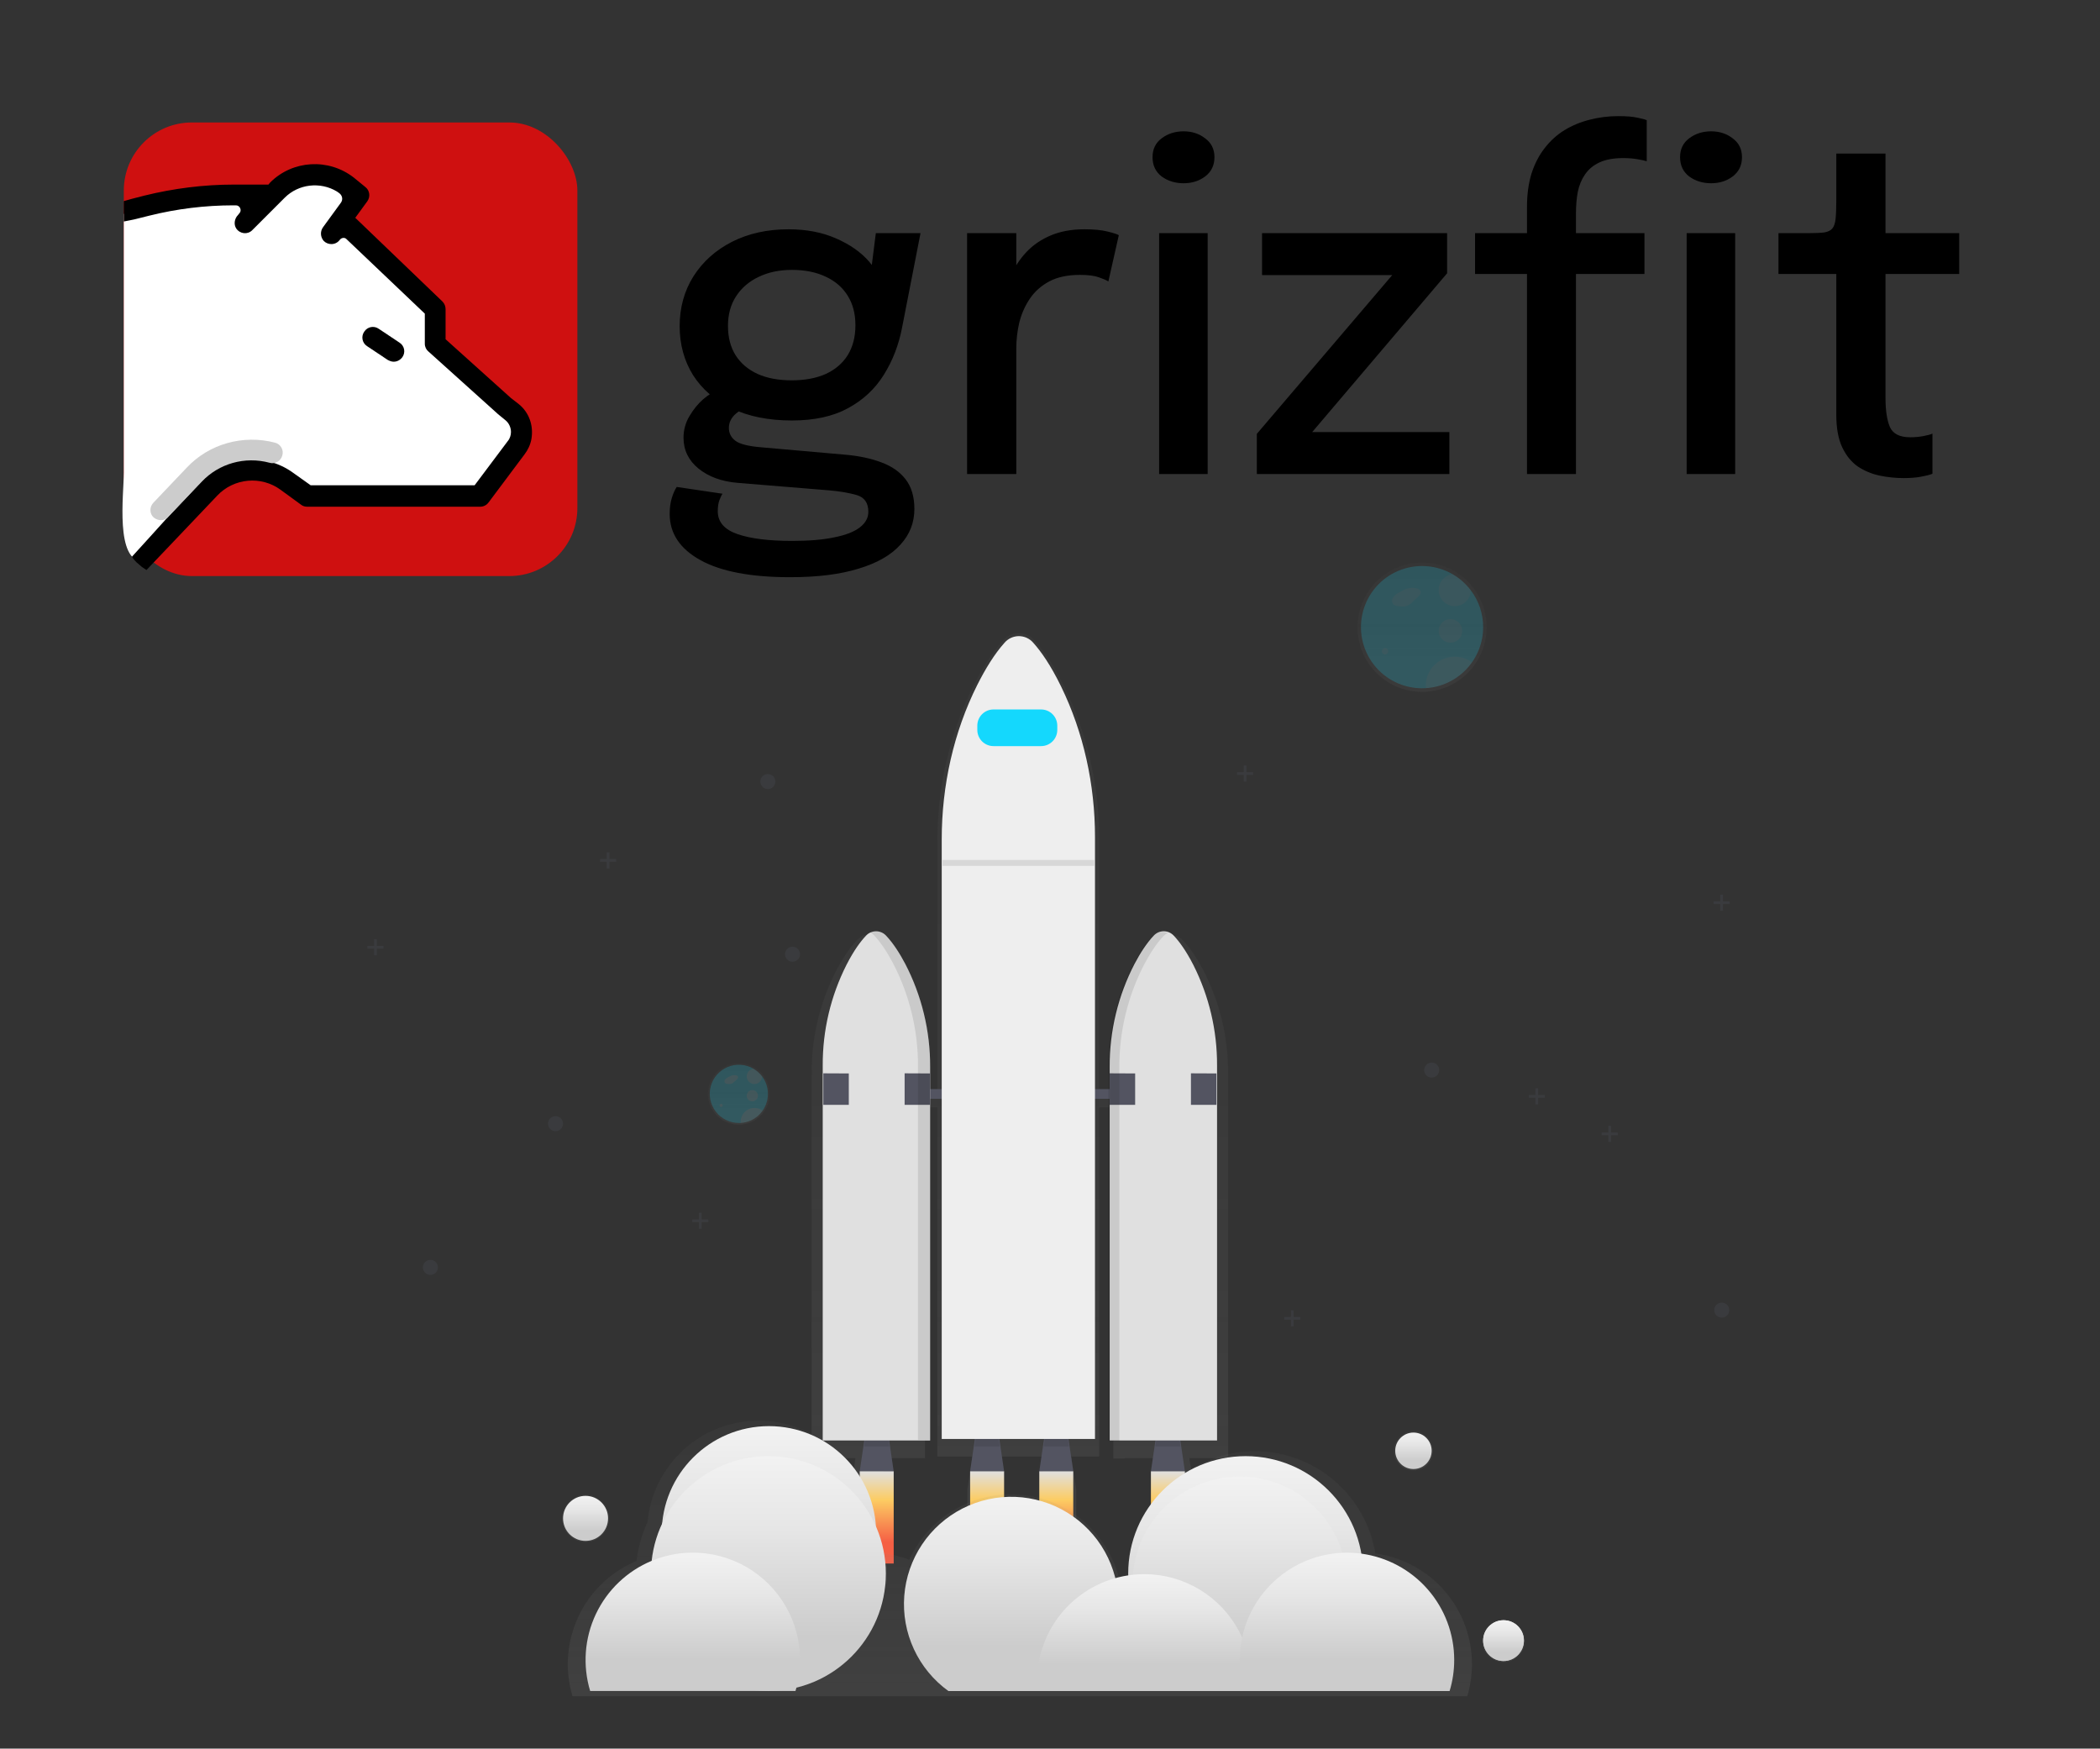 <svg width="926" height="771" viewBox="0 0 926 771" fill="none" xmlns="http://www.w3.org/2000/svg">
<rect x="0" y="0" width="926" height="771" fill="#333333" stroke="none"/>
<path d="M372.9 200.5C378.9 201.033 384.167 202.167 388.7 203.9C393.233 205.567 396.767 208.033 399.3 211.3C401.9 214.633 403.2 219 403.2 224.4C403.2 230.467 401.133 235.733 397 240.2C392.933 244.733 386.833 248.233 378.7 250.7C370.567 253.233 360.467 254.5 348.4 254.5C331.133 254.5 317.967 252 308.9 247C299.833 242 295.3 235.2 295.3 226.6C295.3 224 295.6 221.7 296.2 219.7C296.8 217.7 297.533 216.033 298.4 214.7L318.6 217.7C318.133 218.367 317.667 219.333 317.2 220.6C316.733 221.933 316.5 223.533 316.5 225.4C316.5 230.133 319.4 233.5 325.2 235.5C331 237.5 339.033 238.5 349.3 238.5C356.833 238.5 363.067 237.967 368 236.9C373 235.9 376.733 234.433 379.2 232.5C381.667 230.567 382.9 228.3 382.9 225.7C382.9 221.767 381.2 219.3 377.8 218.3C374.4 217.3 370.3 216.6 365.5 216.2L325.2 212.9C318.2 212.3 312.467 210.2 308 206.6C303.6 203 301.4 198.467 301.4 193C301.4 189.6 302.267 186.433 304 183.5C305.733 180.567 307.733 178.1 310 176.1C312.333 174.1 314.333 172.867 316 172.4L330.2 179.2C328.667 179.4 326.8 180.433 324.6 182.3C322.467 184.1 321.4 186.233 321.4 188.7C321.4 190.967 322.333 192.833 324.2 194.3C326.133 195.767 329.867 196.733 335.4 197.2L372.9 200.5ZM386.2 102.8H405.9L397.8 144.3C396.333 152.033 393.633 159.033 389.7 165.3C385.833 171.5 380.567 176.4 373.9 180C367.3 183.6 359.067 185.4 349.2 185.4C338.933 185.4 330.1 183.633 322.7 180.1C315.3 176.567 309.6 171.667 305.6 165.4C301.667 159.067 299.7 151.867 299.7 143.8C299.7 135.6 301.733 128.267 305.8 121.8C309.933 115.333 315.6 110.267 322.8 106.6C330.067 102.933 338.367 101.1 347.7 101.1C355.567 101.1 362.533 102.433 368.6 105.1C374.733 107.767 379.6 111.167 383.2 115.3C386.8 119.433 388.767 123.733 389.1 128.2L382.9 128.9L386.2 102.8ZM349.1 167.7C354.9 167.7 359.9 166.767 364.1 164.9C368.3 162.967 371.533 160.2 373.8 156.6C376.067 152.933 377.2 148.533 377.2 143.4C377.2 138.333 376.067 134 373.8 130.4C371.533 126.733 368.3 123.933 364.1 122C359.9 120 354.933 119 349.2 119C343.667 119 338.767 120.033 334.5 122.1C330.3 124.1 327 126.933 324.6 130.6C322.2 134.267 321 138.633 321 143.7C321 148.767 322.133 153.1 324.4 156.7C326.667 160.233 329.9 162.967 334.1 164.9C338.3 166.767 343.3 167.7 349.1 167.7ZM426.442 209V102.8H448.142V136.7L442.342 134.1C442.809 129.767 443.909 125.633 445.642 121.7C447.376 117.767 449.676 114.267 452.542 111.2C455.476 108.067 459.076 105.6 463.342 103.8C467.609 102 472.542 101.1 478.142 101.1C482.409 101.1 485.842 101.433 488.442 102.1C491.109 102.767 492.742 103.3 493.342 103.7L488.742 124.1C488.076 123.633 486.709 123.033 484.642 122.3C482.642 121.567 479.842 121.2 476.242 121.2C470.776 121.2 466.242 122.167 462.642 124.1C459.042 126.033 456.176 128.6 454.042 131.8C451.909 135 450.376 138.5 449.442 142.3C448.576 146.033 448.142 149.8 448.142 153.6V209H426.442ZM511.117 209V102.8H532.517V209H511.117ZM521.917 80.8C518.184 80.8 514.951 79.8 512.217 77.8C509.551 75.733 508.217 72.9 508.217 69.3C508.217 65.767 509.551 63 512.217 61C514.951 58.933 518.184 57.9 521.917 57.9C525.584 57.9 528.751 58.933 531.417 61C534.151 63 535.517 65.767 535.517 69.3C535.517 72.9 534.151 75.733 531.417 77.8C528.751 79.8 525.584 80.8 521.917 80.8ZM577.903 190.5H639.103V209H554.203V191.3L614.503 120.6L614.803 121.3H556.503V102.8H638.103V120.5L578.203 191L577.903 190.5ZM673.331 209V120.8H650.431V102.8H673.331V91.2C673.331 85.733 673.998 80.833 675.331 76.5C676.731 72.167 678.665 68.433 681.131 65.3C683.598 62.1 686.498 59.467 689.831 57.4C693.231 55.333 696.931 53.8 700.931 52.8C704.998 51.733 709.231 51.2 713.631 51.2C717.231 51.2 720.031 51.433 722.031 51.9C724.098 52.3 725.465 52.667 726.131 53V71.1C725.331 70.833 723.965 70.533 722.031 70.2C720.098 69.867 718.031 69.7 715.831 69.7C711.565 69.7 708.065 70.333 705.331 71.6C702.598 72.867 700.465 74.633 698.931 76.9C697.398 79.1 696.331 81.667 695.731 84.6C695.198 87.467 694.931 90.533 694.931 93.8V102.8H725.131V120.8H694.931V209H673.331ZM743.731 209V102.8H765.131V209H743.731ZM754.531 80.8C750.798 80.8 747.565 79.8 744.831 77.8C742.165 75.733 740.831 72.9 740.831 69.3C740.831 65.767 742.165 63 744.831 61C747.565 58.933 750.798 57.9 754.531 57.9C758.198 57.9 761.365 58.933 764.031 61C766.765 63 768.131 65.767 768.131 69.3C768.131 72.9 766.765 75.733 764.031 77.8C761.365 79.8 758.198 80.8 754.531 80.8ZM839.42 210.8C835.887 210.8 832.354 210.433 828.82 209.7C825.354 208.967 822.154 207.633 819.22 205.7C816.354 203.7 814.054 200.867 812.32 197.2C810.587 193.533 809.72 188.733 809.72 182.8C809.72 181.4 809.72 179.933 809.72 178.4C809.72 176.867 809.72 175.3 809.72 173.7V120.8H784.22V102.8H797.62C800.487 102.8 802.72 102.7 804.32 102.5C805.987 102.233 807.187 101.667 807.92 100.8C808.72 99.867 809.22 98.4 809.42 96.4C809.62 94.4 809.72 91.667 809.72 88.2V67.7H831.42V102.8H863.92V120.8H831.42V167.9C831.42 169.233 831.42 170.567 831.42 171.9C831.42 173.233 831.42 174.467 831.42 175.6C831.42 180.933 832.054 185.133 833.32 188.2C834.654 191.267 837.654 192.8 842.32 192.8C844.32 192.8 846.22 192.633 848.02 192.3C849.82 191.967 851.187 191.6 852.12 191.2V208.9C850.92 209.367 849.22 209.8 847.02 210.2C844.82 210.6 842.287 210.8 839.42 210.8Z" fill="black"/>
<rect x="54.594" y="54" width="200" height="200" rx="30" fill="#CF1010"/>
<path d="M230.048 190.76C230.048 189.845 229.896 189.082 229.743 188.319C229.133 185.878 227.76 183.59 225.776 182.064L222.42 179.318L191.907 151.857V136.6L150.715 96.934L158.343 86.254L151.936 81.525C144.002 75.727 133.323 76.032 125.695 81.983L120.202 86.254H82.367C70.924 87.627 54.6 94.34 54.6 94.34V208.305C54.6 218 50.598 247.667 63.261 247.667L92.283 215.628C101.285 206.169 115.778 204.796 126.305 212.424L135.459 218.984H147.359L147.511 219.137L211.741 218.984L227.76 197.626C228.065 197.168 228.523 196.558 228.675 196.1C229.285 195.032 229.59 193.812 229.743 192.744C230.048 191.981 230.048 191.37 230.048 190.76Z" fill="white"/>
<path d="M228.669 178.11L225.313 175.516L196.478 149.58V136.307C196.478 135.087 196.021 133.866 195.105 132.951L156.659 96.031L161.999 88.707C163.372 86.724 163.067 83.978 161.084 82.452L156.049 78.333C144.912 69.637 129.045 70.552 119.129 80.469L118.366 81.385H103.109C89.836 81.385 76.563 83.063 63.596 86.266L58.256 87.64L54.594 88.666C54.594 88.783 54.594 97.666 54.594 97.666C54.594 97.666 59.934 96.641 60.239 96.488L65.731 95.115C77.936 92.064 90.447 90.538 102.957 90.538H104.025C105.856 90.538 106.771 92.827 105.55 94.047L104.94 94.81C103.415 96.336 102.957 98.929 104.177 100.76C105.856 103.201 109.212 103.506 111.195 101.523L125.536 87.182C131.639 81.079 141.25 80.011 148.573 84.436C148.726 84.588 149.184 84.893 149.641 85.199C151.014 86.266 151.319 88.097 150.252 89.47L142.471 100.15C141.098 101.981 141.25 104.574 142.776 106.252C143.691 107.168 144.912 107.625 146.132 107.625C147.505 107.625 148.878 107.015 149.794 105.795C150.557 104.727 152.082 104.574 152.845 105.489L187.324 138.291V151.564C187.324 152.937 187.935 154.157 188.85 154.92L219.363 182.381L219.515 182.534L222.872 185.28C224.397 186.501 225.313 188.484 225.313 190.467C225.313 191.84 224.855 193.366 223.94 194.434L209.294 213.962H136.978L129.045 208.317C116.688 199.469 99.448 200.994 89.074 211.979L74.427 227.54C74.427 227.54 58.593 245.083 58.26 245.375C57.928 245.667 60.261 248 60.261 248L62.594 250L64.594 251.333L80.988 234.1L95.786 218.539C103.109 210.758 115.162 209.69 123.705 215.945L132.707 222.506C133.47 223.116 134.385 223.421 135.453 223.421H211.735C213.108 223.421 214.481 222.811 215.396 221.59L231.263 200.384C232.788 198.401 233.856 196.112 234.314 193.671C235.382 187.569 233.246 181.771 228.669 178.11Z" fill="black"/>
<path d="M173.6 159.485C172.685 159.485 171.922 159.179 171.006 158.722L161.853 152.619C159.717 151.246 159.107 148.347 160.632 146.212C162.005 144.076 164.904 143.465 167.04 144.991L176.194 151.094C178.33 152.467 178.94 155.365 177.414 157.501C176.499 158.722 175.126 159.485 173.6 159.485Z" fill="black"/>
<path d="M70.925 229.359C69.857 229.359 68.636 228.901 67.721 228.138C65.89 226.46 65.89 223.561 67.568 221.73L82.367 206.169C92.284 195.642 107.235 191.523 121.271 195.184C123.712 195.795 125.237 198.388 124.474 200.829C123.864 203.27 121.271 204.796 118.83 204.033C107.998 201.134 96.555 204.338 88.927 212.424L74.129 227.985C73.366 228.901 72.145 229.359 70.925 229.359Z" fill="#CCCCCC"/>
<g clip-path="url(#clip0_538_314)">
<g opacity="0.7">
<path d="M541.559 473.058C541.612 457.238 537.824 441.642 530.522 427.609C527.055 421.019 523.893 416.922 521.432 414.409C520.504 413.425 519.292 412.755 517.965 412.493C516.638 412.231 515.262 412.39 514.03 412.948C513.045 413.296 512.156 413.869 511.433 414.623C508.141 418.032 505.168 422.538 502.57 427.336C494.888 441.697 490.901 457.745 490.968 474.032V483.81H484.696V370.187C484.696 346.371 479.365 322.874 468.925 302.013C463.978 292.137 459.465 286.002 455.992 282.23C455.15 281.271 454.113 280.502 452.951 279.976C451.789 279.45 450.528 279.177 449.252 279.177C447.976 279.177 446.715 279.45 445.553 279.976C444.391 280.502 443.354 281.271 442.513 282.23C437.812 287.339 433.572 294.092 429.865 301.273C418.885 322.563 413.308 346.722 413.308 371.245V483.81H407.887V473.564C407.954 457.277 403.967 441.23 396.284 426.869C393.687 422.077 390.713 417.571 387.422 414.156C386.474 413.158 385.234 412.487 383.88 412.239C382.527 411.992 381.129 412.181 379.89 412.779L380.117 412.903C379.322 413.254 378.603 413.757 378.001 414.383C375.566 416.896 372.404 420.993 368.911 427.583C361.608 441.616 357.821 457.212 357.873 473.032V642.908H377.221L375.111 656.874V698.629H390.928V656.874L388.818 642.908H407.887V488.205H413.308V642.213H428.761L426.54 656.868V698.629H442.363V656.874L440.143 642.22H460.965L458.744 656.874V698.629H474.567V656.874L472.347 642.22H484.683V488.205H490.955V643.142H496.039V642.908H512.848L510.738 656.874V698.629H526.561V656.874L524.451 642.908H541.559V473.058Z" fill="url(#paint0_linear_538_314)"/>
</g>
<path d="M394.077 648.733H379.098L381.773 630.546H391.402L394.077 648.733Z" fill="#535461"/>
<g opacity="0.1">
<path d="M381.026 637.766H392.148L391.402 632.682H381.773L381.026 637.766Z" fill="black"/>
</g>
<path d="M522.477 648.733H507.499L510.174 630.546H519.802L522.477 648.733Z" fill="#535461"/>
<g opacity="0.1">
<path d="M509.427 637.766H520.549L519.802 632.682H510.173L509.427 637.766Z" fill="black"/>
</g>
<path d="M442.766 648.733H427.781L430.456 630.546H440.091L442.766 648.733Z" fill="#535461"/>
<g opacity="0.1">
<path d="M429.709 637.766H440.838L440.091 632.682H430.456L429.709 637.766Z" fill="black"/>
</g>
<path d="M473.256 648.733H458.277L460.952 630.546H470.581L473.256 648.733Z" fill="#535461"/>
<g opacity="0.1">
<path d="M460.206 637.766H471.334L470.581 632.682H460.952L460.206 637.766Z" fill="black"/>
</g>
<path d="M501.077 480.207H394.077V484.485H501.077V480.207Z" fill="#535461"/>
<path d="M517.621 412.597C517.055 411.973 516.366 411.474 515.596 411.133C514.826 410.792 513.993 410.615 513.151 410.615C512.308 410.615 511.475 410.792 510.706 411.133C509.936 411.474 509.246 411.973 508.68 412.597C505.564 415.915 502.752 420.304 500.292 424.973C493.01 439.011 489.242 454.607 489.312 470.422V635.136H536.664V469.74C536.724 454.359 533.139 439.182 526.204 425.453C522.919 419.038 519.926 415.045 517.621 412.597Z" fill="#E0E0E0"/>
<path d="M381.838 412.597C382.403 411.973 383.093 411.474 383.863 411.133C384.633 410.792 385.466 410.615 386.308 410.615C387.15 410.615 387.983 410.792 388.753 411.133C389.523 411.474 390.213 411.973 390.778 412.597C393.895 415.915 396.706 420.304 399.167 424.973C406.449 439.011 410.216 454.607 410.146 470.422V635.136H362.781V469.74C362.722 454.359 366.306 439.182 373.241 425.453C376.52 419.038 379.513 415.045 381.838 412.597Z" fill="#E0E0E0"/>
<path d="M363.048 473.253L374.28 473.305V487.16H363.048V473.253Z" fill="#535461"/>
<path d="M398.895 473.253L410.127 473.305V487.16H398.895V473.253Z" fill="#535461"/>
<path d="M489.306 473.253L500.545 473.305V487.16H489.306V473.253Z" fill="#535461"/>
<path d="M525.152 473.253L536.391 473.305V487.16H525.152V473.253Z" fill="#535461"/>
<g opacity="0.1">
<path d="M399.147 424.758C396.693 420.09 393.875 415.701 390.759 412.383C389.878 411.41 388.703 410.753 387.414 410.51C386.124 410.267 384.791 410.453 383.617 411.039C384.293 411.377 384.904 411.832 385.422 412.383C388.538 415.701 391.35 420.09 393.81 424.758C401.092 438.797 404.86 454.393 404.79 470.208V634.909H410.14V470.227C410.209 454.405 406.437 438.802 399.147 424.758V424.758Z" fill="black"/>
</g>
<g opacity="0.1">
<path d="M504.551 425.213C507.005 420.545 509.823 416.156 512.94 412.838C513.523 412.21 514.228 411.706 515.011 411.358C513.854 410.851 512.566 410.721 511.331 410.987C510.096 411.252 508.975 411.9 508.129 412.838C505.012 416.156 502.201 420.545 499.74 425.213C492.458 439.252 488.691 454.848 488.761 470.662V635.364H493.578V470.688C493.502 454.865 497.267 439.26 504.551 425.213V425.213Z" fill="black"/>
</g>
<path d="M394.077 648.732H379.098V689.39H394.077V648.732Z" fill="url(#paint1_linear_538_314)"/>
<path d="M442.76 648.732H427.781V689.39H442.76V648.732Z" fill="url(#paint2_linear_538_314)"/>
<path d="M473.256 648.732H458.277V689.39H473.256V648.732Z" fill="url(#paint3_linear_538_314)"/>
<path d="M522.477 648.732H507.499V689.39H522.477V648.732Z" fill="url(#paint4_linear_538_314)"/>
<path d="M455.66 283.457C454.878 282.527 453.901 281.779 452.799 281.266C451.697 280.753 450.497 280.487 449.281 280.487C448.066 280.487 446.865 280.753 445.763 281.266C444.661 281.779 443.685 282.527 442.902 283.457C438.454 288.43 434.461 295.007 430.929 302.007C420.541 322.744 415.256 346.281 415.256 370.148V634.461H482.839V369.083C482.839 345.891 477.794 322.985 467.906 302.721C463.224 293.105 458.952 287.132 455.66 283.457Z" fill="#EEEEEE"/>
<path d="M459.069 312.817H438.091C434.147 312.817 430.949 316.014 430.949 319.959V321.835C430.949 325.78 434.147 328.977 438.091 328.977H459.069C463.014 328.977 466.211 325.78 466.211 321.835V319.959C466.211 316.014 463.014 312.817 459.069 312.817Z" fill="#14D8FD"/>
<g opacity="0.7">
<path d="M606.487 684.949C604.269 671.577 597.094 659.533 586.392 651.215C575.69 642.898 562.246 638.919 548.741 640.072C535.236 641.224 522.661 647.423 513.523 657.434C504.385 667.444 499.355 680.53 499.434 694.084C499.434 694.35 499.434 694.61 499.434 694.876C497.441 695.178 495.468 695.601 493.526 696.142C491.039 686.237 485.534 677.351 477.772 670.713C470.011 664.075 460.378 660.015 450.207 659.094C440.037 658.173 429.831 660.437 421.004 665.573C412.177 670.709 405.165 678.463 400.939 687.76C396.584 686.08 392.01 685.035 387.357 684.657V684.657C386.615 680.443 385.37 676.334 383.649 672.418C382.842 660.059 377.404 648.46 368.422 639.933C359.44 631.407 347.574 626.58 335.19 626.416C322.807 626.253 310.817 630.763 301.612 639.049C292.408 647.335 286.665 658.787 285.531 671.119C282.982 676.518 281.353 682.305 280.713 688.241C269.443 692.93 260.314 701.636 255.098 712.672C249.881 723.708 248.946 736.288 252.476 747.974H646.963C649.019 741.158 649.573 733.977 648.587 726.926C647.601 719.876 645.098 713.122 641.251 707.132C637.404 701.142 632.304 696.056 626.303 692.227C620.301 688.397 613.54 685.914 606.487 684.949V684.949Z" fill="url(#paint5_linear_538_314)"/>
</g>
<path d="M339.064 723.386C365.179 723.386 386.35 702.215 386.35 676.099C386.35 649.983 365.179 628.812 339.064 628.812C312.948 628.812 291.777 649.983 291.777 676.099C291.777 702.215 312.948 723.386 339.064 723.386Z" fill="url(#paint6_linear_538_314)"/>
<path d="M338.83 745.611C367.427 745.611 390.61 722.428 390.61 693.831C390.61 665.234 367.427 642.051 338.83 642.051C310.233 642.051 287.05 665.234 287.05 693.831C287.05 722.428 310.233 745.611 338.83 745.611Z" fill="url(#paint7_linear_538_314)"/>
<path d="M549.26 745.611C577.857 745.611 601.04 722.428 601.04 693.831C601.04 665.234 577.857 642.051 549.26 642.051C520.663 642.051 497.48 665.234 497.48 693.831C497.48 722.428 520.663 745.611 549.26 745.611Z" fill="url(#paint8_linear_538_314)"/>
<path d="M546.656 745.61C572.772 745.61 593.943 724.44 593.943 698.324C593.943 672.208 572.772 651.037 546.656 651.037C520.541 651.037 499.37 672.208 499.37 698.324C499.37 724.44 520.541 745.61 546.656 745.61Z" fill="url(#paint9_linear_538_314)"/>
<path d="M493.221 707.31C493.229 714.788 491.459 722.16 488.059 728.82C484.659 735.48 479.726 741.237 473.665 745.617H418.197C411.632 740.872 406.395 734.521 402.989 727.171C399.582 719.822 398.12 711.721 398.742 703.645C399.364 695.568 402.049 687.787 406.541 681.046C411.033 674.305 417.18 668.83 424.394 665.146C431.608 661.462 439.648 659.692 447.742 660.006C455.837 660.32 463.715 662.708 470.622 666.939C477.529 671.171 483.234 677.106 487.19 684.174C491.146 691.243 493.22 699.209 493.214 707.31H493.221Z" fill="url(#paint10_linear_538_314)"/>
<path d="M551.864 741.358C551.864 742.773 551.801 744.173 551.675 745.559C551.68 745.578 551.68 745.598 551.675 745.617H457.478C457.349 744.214 457.284 742.793 457.284 741.364C457.276 730.049 461.329 719.106 468.707 710.527C476.085 701.948 486.298 696.302 497.487 694.616C499.825 694.265 502.186 694.087 504.551 694.084C505.759 694.084 506.96 694.129 508.148 694.214C516.623 694.862 524.768 697.781 531.726 702.664C538.683 707.547 544.197 714.214 547.689 721.964C547.883 722.392 548.072 722.827 548.247 723.262C550.635 728.996 551.864 735.146 551.864 741.358V741.358Z" fill="url(#paint11_linear_538_314)"/>
<path d="M641.236 731.898C641.242 736.544 640.559 741.165 639.211 745.611H548.702C546.514 738.339 546.097 730.65 547.488 723.185C547.566 722.776 547.643 722.36 547.734 721.957C550.013 711.385 555.845 701.913 564.259 695.119C572.673 688.325 583.161 684.618 593.976 684.618C595.463 684.618 596.923 684.683 598.371 684.825C599.021 684.877 599.67 684.955 600.319 685.04C611.653 686.582 622.043 692.179 629.566 700.794C637.09 709.41 641.236 720.46 641.236 731.898V731.898Z" fill="url(#paint12_linear_538_314)"/>
<path d="M350.757 745.617C350.913 745.124 351.05 744.63 351.186 744.131C353.338 736.08 353.327 727.603 351.152 719.558C348.976 711.513 344.715 704.185 338.799 698.316C332.883 692.446 325.521 688.243 317.46 686.132C309.398 684.021 300.921 684.077 292.887 686.293C291.006 686.809 289.161 687.447 287.362 688.202C276.533 692.707 267.762 701.073 262.75 711.678C257.738 722.282 256.842 734.37 260.235 745.598H350.757V745.617Z" fill="url(#paint13_linear_538_314)"/>
<g opacity="0.7">
<path d="M623.264 648.362C628.055 648.362 631.938 644.479 631.938 639.688C631.938 634.897 628.055 631.014 623.264 631.014C618.473 631.014 614.59 634.897 614.59 639.688C614.59 644.479 618.473 648.362 623.264 648.362Z" fill="url(#paint14_linear_538_314)"/>
</g>
<path d="M623.264 647.726C627.703 647.726 631.302 644.127 631.302 639.688C631.302 635.249 627.703 631.65 623.264 631.65C618.825 631.65 615.226 635.249 615.226 639.688C615.226 644.127 618.825 647.726 623.264 647.726Z" fill="url(#paint15_linear_538_314)"/>
<g opacity="0.7">
<path d="M662.987 732.846C668.211 732.846 672.447 728.61 672.447 723.386C672.447 718.161 668.211 713.926 662.987 713.926C657.762 713.926 653.527 718.161 653.527 723.386C653.527 728.61 657.762 732.846 662.987 732.846Z" fill="url(#paint16_linear_538_314)"/>
</g>
<path d="M662.987 732.372C667.95 732.372 671.973 728.349 671.973 723.386C671.973 718.423 667.95 714.4 662.987 714.4C658.024 714.4 654.001 718.423 654.001 723.386C654.001 728.349 658.024 732.372 662.987 732.372Z" fill="url(#paint17_linear_538_314)"/>
<g opacity="0.7">
<path d="M258.203 679.872C263.944 679.872 268.598 675.218 268.598 669.477C268.598 663.736 263.944 659.082 258.203 659.082C252.462 659.082 247.808 663.736 247.808 669.477C247.808 675.218 252.462 679.872 258.203 679.872Z" fill="url(#paint18_linear_538_314)"/>
</g>
<path d="M258.203 679.404C263.686 679.404 268.13 674.96 268.13 669.477C268.13 663.994 263.686 659.549 258.203 659.549C252.72 659.549 248.275 663.994 248.275 669.477C248.275 674.96 252.72 679.404 258.203 679.404Z" fill="url(#paint19_linear_538_314)"/>
<g opacity="0.4">
<path d="M649.813 259.343C647.509 256.298 644.622 253.742 641.32 251.824C637.533 249.648 633.296 248.371 628.937 248.091C624.577 247.812 620.212 248.538 616.177 250.213C612.143 251.888 608.547 254.467 605.668 257.753C602.788 261.038 600.702 264.94 599.57 269.16C598.438 273.379 598.291 277.802 599.139 282.087C599.987 286.372 601.809 290.405 604.463 293.875C607.117 297.344 610.533 300.158 614.447 302.098C618.361 304.038 622.668 305.053 627.036 305.065C627.64 305.065 628.244 305.065 628.841 305.006C633.981 304.682 638.937 302.972 643.182 300.057C647.428 297.143 650.805 293.133 652.954 288.453C655.104 283.773 655.945 278.599 655.39 273.479C654.835 268.359 652.903 263.485 649.8 259.375L649.813 259.343Z" fill="url(#paint20_linear_538_314)"/>
</g>
<path opacity="0.2" d="M654.001 276.516C654.002 283.369 651.392 289.965 646.702 294.961C642.013 299.958 635.596 302.981 628.757 303.416C628.192 303.455 627.621 303.474 627.05 303.474C622.917 303.472 618.84 302.519 615.134 300.689C611.429 298.86 608.193 296.203 605.679 292.923C603.164 289.644 601.437 285.83 600.631 281.776C599.826 277.723 599.963 273.538 601.033 269.547C602.102 265.555 604.076 261.862 606.8 258.755C609.525 255.647 612.928 253.208 616.745 251.626C620.563 250.043 624.694 249.36 628.818 249.628C632.941 249.897 636.948 251.11 640.529 253.175V253.175C643.651 254.988 646.381 257.405 648.56 260.284V260.284C652.099 264.955 654.01 270.656 654.001 276.516V276.516Z" fill="#14D8FD"/>
<path opacity="0.05" d="M620.414 259.421C619.021 260.021 617.678 260.729 616.395 261.537C615.538 262.012 614.803 262.679 614.246 263.485C613.974 263.889 613.824 264.363 613.815 264.851C613.806 265.338 613.937 265.817 614.194 266.232C614.843 267.128 616.142 267.27 617.226 267.329C618.222 267.54 619.257 267.484 620.225 267.164C621.192 266.845 622.057 266.274 622.732 265.511L625.05 263.407C625.855 262.68 626.738 261.674 626.387 260.648C626.121 259.862 625.238 259.479 624.439 259.349C622.447 258.957 620.38 259.32 618.641 260.369" fill="#F55F44"/>
<path opacity="0.05" d="M610.733 288.573C611.515 288.573 612.149 287.939 612.149 287.158C612.149 286.376 611.515 285.742 610.733 285.742C609.952 285.742 609.318 286.376 609.318 287.158C609.318 287.939 609.952 288.573 610.733 288.573Z" fill="#F55F44"/>
<path opacity="0.05" d="M639.581 283.373C642.453 283.373 644.781 281.044 644.781 278.172C644.781 275.3 642.453 272.971 639.581 272.971C636.708 272.971 634.38 275.3 634.38 278.172C634.38 281.044 636.708 283.373 639.581 283.373Z" fill="#F55F44"/>
<path opacity="0.05" d="M648.566 260.278C648.546 261.637 648.135 262.961 647.384 264.094C646.633 265.226 645.572 266.119 644.328 266.666C643.084 267.213 641.709 267.392 640.366 267.181C639.024 266.969 637.77 266.377 636.755 265.473C635.739 264.57 635.004 263.395 634.637 262.086C634.271 260.777 634.287 259.391 634.685 258.091C635.083 256.792 635.846 255.634 636.883 254.756C637.92 253.877 639.188 253.315 640.535 253.136V253.136C643.66 254.959 646.391 257.387 648.566 260.278V260.278Z" fill="#F55F44"/>
<path opacity="0.05" d="M649.086 292.04C646.767 295.34 643.736 298.075 640.217 300.044C636.698 302.013 632.782 303.165 628.757 303.416C628.725 303.046 628.705 302.669 628.705 302.292C628.706 299.927 629.364 297.608 630.606 295.594C631.847 293.58 633.624 291.951 635.737 290.888C637.851 289.825 640.218 289.37 642.575 289.573C644.932 289.777 647.186 290.631 649.086 292.04V292.04Z" fill="#F55F44"/>
<path opacity="0.25" d="M631.302 475.129C633.131 475.129 634.614 473.647 634.614 471.818C634.614 469.989 633.131 468.507 631.302 468.507C629.474 468.507 627.991 469.989 627.991 471.818C627.991 473.647 629.474 475.129 631.302 475.129Z" fill="#535461"/>
<path opacity="0.25" d="M189.796 562.132C191.624 562.132 193.107 560.649 193.107 558.821C193.107 556.992 191.624 555.509 189.796 555.509C187.967 555.509 186.484 556.992 186.484 558.821C186.484 560.649 187.967 562.132 189.796 562.132Z" fill="#535461"/>
<path opacity="0.25" d="M759.21 580.961C761.039 580.961 762.521 579.478 762.521 577.65C762.521 575.821 761.039 574.338 759.21 574.338C757.381 574.338 755.898 575.821 755.898 577.65C755.898 579.478 757.381 580.961 759.21 580.961Z" fill="#535461"/>
<path opacity="0.25" d="M349.465 424.057C351.294 424.057 352.776 422.575 352.776 420.746C352.776 418.917 351.294 417.435 349.465 417.435C347.636 417.435 346.154 418.917 346.154 420.746C346.154 422.575 347.636 424.057 349.465 424.057Z" fill="#535461"/>
<path opacity="0.25" d="M338.59 347.923C340.418 347.923 341.901 346.441 341.901 344.612C341.901 342.783 340.418 341.301 338.59 341.301C336.761 341.301 335.278 342.783 335.278 344.612C335.278 346.441 336.761 347.923 338.59 347.923Z" fill="#535461"/>
<path opacity="0.25" d="M244.958 498.77C246.787 498.77 248.269 497.287 248.269 495.458C248.269 493.629 246.787 492.147 244.958 492.147C243.129 492.147 241.646 493.629 241.646 495.458C241.646 497.287 243.129 498.77 244.958 498.77Z" fill="#535461"/>
<path opacity="0.25" d="M713.351 499.347H710.403V496.406H709.202V499.347H706.254V500.555H709.202V503.496H710.403V500.555H713.351V499.347Z" fill="#535461"/>
<path opacity="0.25" d="M762.696 397.411H759.748V394.47H758.547V397.411H755.6V398.619H758.547V401.56H759.748V398.619H762.696V397.411Z" fill="#535461"/>
<path opacity="0.25" d="M552.571 340.463H549.623V337.516H548.422V340.463H545.475V341.664H548.422V344.612H549.623V341.664H552.571V340.463Z" fill="#535461"/>
<path opacity="0.25" d="M681.193 482.797H678.245V479.856H677.044V482.797H674.103V484.005H677.044V486.946H678.245V484.005H681.193V482.797Z" fill="#535461"/>
<path opacity="0.25" d="M573.374 580.682H570.433V577.741H569.231V580.682H566.284V581.89H569.231V584.831H570.433V581.89H573.374V580.682Z" fill="#535461"/>
<path opacity="0.25" d="M271.682 378.764H268.734V375.823H267.533V378.764H264.585V379.965H267.533V382.913H268.734V379.965H271.682V378.764Z" fill="#535461"/>
<path opacity="0.25" d="M169.097 417.071H166.149V414.13H164.948V417.071H162V418.272H164.948V421.22H166.149V418.272H169.097V417.071Z" fill="#535461"/>
<path opacity="0.25" d="M312.346 537.654H309.398V534.707H308.197V537.654H305.256V538.855H308.197V541.803H309.398V538.855H312.346V537.654Z" fill="#535461"/>
<path d="M662.987 732.372C667.95 732.372 671.973 728.349 671.973 723.386C671.973 718.423 667.95 714.4 662.987 714.4C658.024 714.4 654.001 718.423 654.001 723.386C654.001 728.349 658.024 732.372 662.987 732.372Z" fill="url(#paint21_linear_538_314)"/>
<g opacity="0.4">
<path d="M336.629 474.155C335.532 472.704 334.157 471.486 332.584 470.571C330.78 469.521 328.758 468.901 326.676 468.759C324.594 468.617 322.506 468.957 320.577 469.752C318.647 470.547 316.926 471.776 315.548 473.344C314.17 474.912 313.172 476.776 312.632 478.792C312.091 480.808 312.022 482.921 312.431 484.968C312.839 487.015 313.714 488.94 314.987 490.594C316.259 492.248 317.897 493.587 319.771 494.506C321.645 495.425 323.705 495.9 325.792 495.893C326.078 495.893 326.37 495.893 326.649 495.893C329.096 495.737 331.455 494.921 333.475 493.532C335.496 492.144 337.103 490.234 338.126 488.006C339.149 485.778 339.55 483.315 339.286 480.878C339.023 478.44 338.105 476.12 336.629 474.162V474.155Z" fill="url(#paint22_linear_538_314)"/>
</g>
<path opacity="0.2" d="M338.622 482.336C338.622 485.6 337.379 488.741 335.145 491.121C332.911 493.501 329.855 494.94 326.598 495.146C326.331 495.146 326.059 495.146 325.786 495.146C323.818 495.144 321.877 494.69 320.113 493.818C318.349 492.947 316.808 491.681 315.611 490.119C314.414 488.557 313.592 486.741 313.209 484.811C312.825 482.88 312.891 480.888 313.4 478.987C313.91 477.086 314.85 475.328 316.147 473.848C317.444 472.369 319.064 471.207 320.882 470.453C322.7 469.699 324.667 469.374 326.63 469.501C328.594 469.629 330.502 470.206 332.207 471.188V471.188C333.693 472.052 334.993 473.201 336.032 474.571V474.571C337.724 476.805 338.634 479.534 338.622 482.336V482.336Z" fill="#14D8FD"/>
<path opacity="0.1" d="M322.624 474.194C321.949 474.478 321.298 474.815 320.676 475.201C320.269 475.423 319.918 475.736 319.65 476.116C319.527 476.31 319.461 476.535 319.461 476.765C319.461 476.995 319.527 477.221 319.65 477.415C319.839 477.6 320.066 477.742 320.314 477.832C320.563 477.921 320.828 477.956 321.092 477.934C321.562 478.03 322.05 478.001 322.506 477.85C322.962 477.698 323.37 477.429 323.689 477.071L324.793 476.071C325.176 475.72 325.598 475.246 325.442 474.772C325.355 474.593 325.223 474.439 325.059 474.325C324.896 474.211 324.705 474.142 324.507 474.123C323.559 473.937 322.575 474.111 321.747 474.61" fill="#F55F44"/>
<path opacity="0.1" d="M318.014 488.076C318.387 488.076 318.689 487.773 318.689 487.4C318.689 487.027 318.387 486.725 318.014 486.725C317.641 486.725 317.339 487.027 317.339 487.4C317.339 487.773 317.641 488.076 318.014 488.076Z" fill="#F55F44"/>
<path opacity="0.1" d="M331.753 485.602C333.122 485.602 334.233 484.492 334.233 483.122C334.233 481.752 333.122 480.642 331.753 480.642C330.383 480.642 329.272 481.752 329.272 483.122C329.272 484.492 330.383 485.602 331.753 485.602Z" fill="#F55F44"/>
<path opacity="0.1" d="M336.031 474.629C336.023 475.276 335.829 475.907 335.473 476.447C335.117 476.987 334.613 477.413 334.021 477.674C333.43 477.936 332.776 478.022 332.136 477.923C331.497 477.823 330.9 477.542 330.416 477.113C329.932 476.684 329.582 476.125 329.406 475.503C329.23 474.88 329.237 474.22 329.426 473.602C329.615 472.983 329.977 472.432 330.47 472.013C330.963 471.594 331.566 471.326 332.207 471.24V471.24C333.694 472.106 334.994 473.258 336.031 474.629V474.629Z" fill="#F55F44"/>
<path opacity="0.1" d="M336.285 489.731C335.181 491.303 333.738 492.607 332.062 493.545C330.386 494.484 328.521 495.033 326.604 495.153C326.604 494.978 326.604 494.796 326.604 494.614C326.6 493.482 326.913 492.371 327.506 491.407C328.099 490.443 328.949 489.663 329.961 489.156C330.973 488.649 332.107 488.434 333.234 488.535C334.362 488.637 335.438 489.051 336.343 489.731H336.285Z" fill="#F55F44"/>
<g opacity="0.1">
<path d="M482.475 379.186H415.6V381.783H482.475V379.186Z" fill="black"/>
</g>
</g>
<defs>
<linearGradient id="paint0_linear_538_314" x1="449.719" y1="698.629" x2="449.719" y2="279.197" gradientUnits="userSpaceOnUse">
<stop stop-color="#808080" stop-opacity="0.25"/>
<stop offset="0.54" stop-color="#808080" stop-opacity="0.12"/>
<stop offset="1" stop-color="#808080" stop-opacity="0.1"/>
</linearGradient>
<linearGradient id="paint1_linear_538_314" x1="386.584" y1="648.732" x2="386.584" y2="689.396" gradientUnits="userSpaceOnUse">
<stop stop-color="#E0E0E0"/>
<stop offset="0.31" stop-color="#FCCC63"/>
<stop offset="0.77" stop-color="#F55F44"/>
</linearGradient>
<linearGradient id="paint2_linear_538_314" x1="435.273" y1="648.732" x2="435.273" y2="689.396" gradientUnits="userSpaceOnUse">
<stop stop-color="#E0E0E0"/>
<stop offset="0.31" stop-color="#FCCC63"/>
<stop offset="0.77" stop-color="#F55F44"/>
</linearGradient>
<linearGradient id="paint3_linear_538_314" x1="465.769" y1="648.732" x2="465.769" y2="689.396" gradientUnits="userSpaceOnUse">
<stop stop-color="#E0E0E0"/>
<stop offset="0.31" stop-color="#FCCC63"/>
<stop offset="0.77" stop-color="#F55F44"/>
</linearGradient>
<linearGradient id="paint4_linear_538_314" x1="514.991" y1="648.732" x2="514.991" y2="689.396" gradientUnits="userSpaceOnUse">
<stop stop-color="#E0E0E0"/>
<stop offset="0.31" stop-color="#FCCC63"/>
<stop offset="0.77" stop-color="#F55F44"/>
</linearGradient>
<linearGradient id="paint5_linear_538_314" x1="449.72" y1="748.006" x2="449.72" y2="626.423" gradientUnits="userSpaceOnUse">
<stop stop-color="#808080" stop-opacity="0.25"/>
<stop offset="0.54" stop-color="#808080" stop-opacity="0.12"/>
<stop offset="1" stop-color="#808080" stop-opacity="0.1"/>
</linearGradient>
<linearGradient id="paint6_linear_538_314" x1="339.064" y1="628.812" x2="339.064" y2="723.386" gradientUnits="userSpaceOnUse">
<stop stop-color="#F2F2F2"/>
<stop offset="0.31" stop-color="#E6E6E6"/>
<stop offset="0.77" stop-color="#CCCCCC"/>
</linearGradient>
<linearGradient id="paint7_linear_538_314" x1="338.83" y1="642.051" x2="338.83" y2="745.611" gradientUnits="userSpaceOnUse">
<stop stop-color="#F2F2F2"/>
<stop offset="0.31" stop-color="#E6E6E6"/>
<stop offset="0.77" stop-color="#CCCCCC"/>
</linearGradient>
<linearGradient id="paint8_linear_538_314" x1="549.26" y1="642.051" x2="549.26" y2="745.611" gradientUnits="userSpaceOnUse">
<stop stop-color="#F2F2F2"/>
<stop offset="0.31" stop-color="#E6E6E6"/>
<stop offset="0.77" stop-color="#CCCCCC"/>
</linearGradient>
<linearGradient id="paint9_linear_538_314" x1="546.656" y1="651.037" x2="546.656" y2="745.61" gradientUnits="userSpaceOnUse">
<stop stop-color="#F2F2F2"/>
<stop offset="0.31" stop-color="#E6E6E6"/>
<stop offset="0.77" stop-color="#CCCCCC"/>
</linearGradient>
<linearGradient id="paint10_linear_538_314" x1="445.934" y1="660.023" x2="445.934" y2="745.617" gradientUnits="userSpaceOnUse">
<stop stop-color="#F2F2F2"/>
<stop offset="0.31" stop-color="#E6E6E6"/>
<stop offset="0.77" stop-color="#CCCCCC"/>
</linearGradient>
<linearGradient id="paint11_linear_538_314" x1="504.57" y1="694.071" x2="504.57" y2="745.617" gradientUnits="userSpaceOnUse">
<stop stop-color="#F2F2F2"/>
<stop offset="0.31" stop-color="#E6E6E6"/>
<stop offset="0.77" stop-color="#CCCCCC"/>
</linearGradient>
<linearGradient id="paint12_linear_538_314" x1="593.95" y1="684.611" x2="593.95" y2="745.617" gradientUnits="userSpaceOnUse">
<stop stop-color="#F2F2F2"/>
<stop offset="0.31" stop-color="#E6E6E6"/>
<stop offset="0.77" stop-color="#CCCCCC"/>
</linearGradient>
<linearGradient id="paint13_linear_538_314" x1="305.49" y1="684.611" x2="305.49" y2="745.617" gradientUnits="userSpaceOnUse">
<stop stop-color="#F2F2F2"/>
<stop offset="0.31" stop-color="#E6E6E6"/>
<stop offset="0.77" stop-color="#CCCCCC"/>
</linearGradient>
<linearGradient id="paint14_linear_538_314" x1="623.264" y1="648.362" x2="623.264" y2="631.014" gradientUnits="userSpaceOnUse">
<stop stop-color="#808080" stop-opacity="0.25"/>
<stop offset="0.54" stop-color="#808080" stop-opacity="0.12"/>
<stop offset="1" stop-color="#808080" stop-opacity="0.1"/>
</linearGradient>
<linearGradient id="paint15_linear_538_314" x1="623.264" y1="631.65" x2="623.264" y2="647.726" gradientUnits="userSpaceOnUse">
<stop stop-color="#F2F2F2"/>
<stop offset="0.31" stop-color="#E6E6E6"/>
<stop offset="0.77" stop-color="#CCCCCC"/>
</linearGradient>
<linearGradient id="paint16_linear_538_314" x1="662.987" y1="732.846" x2="662.987" y2="713.932" gradientUnits="userSpaceOnUse">
<stop stop-color="#808080" stop-opacity="0.25"/>
<stop offset="0.54" stop-color="#808080" stop-opacity="0.12"/>
<stop offset="1" stop-color="#808080" stop-opacity="0.1"/>
</linearGradient>
<linearGradient id="paint17_linear_538_314" x1="662.987" y1="714.4" x2="662.987" y2="732.372" gradientUnits="userSpaceOnUse">
<stop stop-color="#F2F2F2"/>
<stop offset="0.31" stop-color="#E0E0E0"/>
<stop offset="0.77" stop-color="#B3B3B3"/>
</linearGradient>
<linearGradient id="paint18_linear_538_314" x1="258.203" y1="679.872" x2="258.203" y2="659.082" gradientUnits="userSpaceOnUse">
<stop stop-color="#808080" stop-opacity="0.25"/>
<stop offset="0.54" stop-color="#808080" stop-opacity="0.12"/>
<stop offset="1" stop-color="#808080" stop-opacity="0.1"/>
</linearGradient>
<linearGradient id="paint19_linear_538_314" x1="258.203" y1="659.549" x2="258.203" y2="679.411" gradientUnits="userSpaceOnUse">
<stop stop-color="#F2F2F2"/>
<stop offset="0.31" stop-color="#E6E6E6"/>
<stop offset="0.77" stop-color="#CCCCCC"/>
</linearGradient>
<linearGradient id="paint20_linear_538_314" x1="627.049" y1="305.032" x2="627.049" y2="248" gradientUnits="userSpaceOnUse">
<stop stop-color="#808080" stop-opacity="0.25"/>
<stop offset="0.54" stop-color="#808080" stop-opacity="0.12"/>
<stop offset="1" stop-color="#808080" stop-opacity="0.1"/>
</linearGradient>
<linearGradient id="paint21_linear_538_314" x1="662.987" y1="714.4" x2="662.987" y2="732.372" gradientUnits="userSpaceOnUse">
<stop stop-color="#F2F2F2"/>
<stop offset="0.31" stop-color="#E6E6E6"/>
<stop offset="0.77" stop-color="#CCCCCC"/>
</linearGradient>
<linearGradient id="paint22_linear_538_314" x1="325.786" y1="495.919" x2="325.786" y2="468.753" gradientUnits="userSpaceOnUse">
<stop stop-color="#808080" stop-opacity="0.25"/>
<stop offset="0.54" stop-color="#808080" stop-opacity="0.12"/>
<stop offset="1" stop-color="#808080" stop-opacity="0.1"/>
</linearGradient>
<clipPath id="clip0_538_314">
<rect width="600.696" height="500" fill="white" transform="translate(162 248)"/>
</clipPath>
</defs>
</svg>
